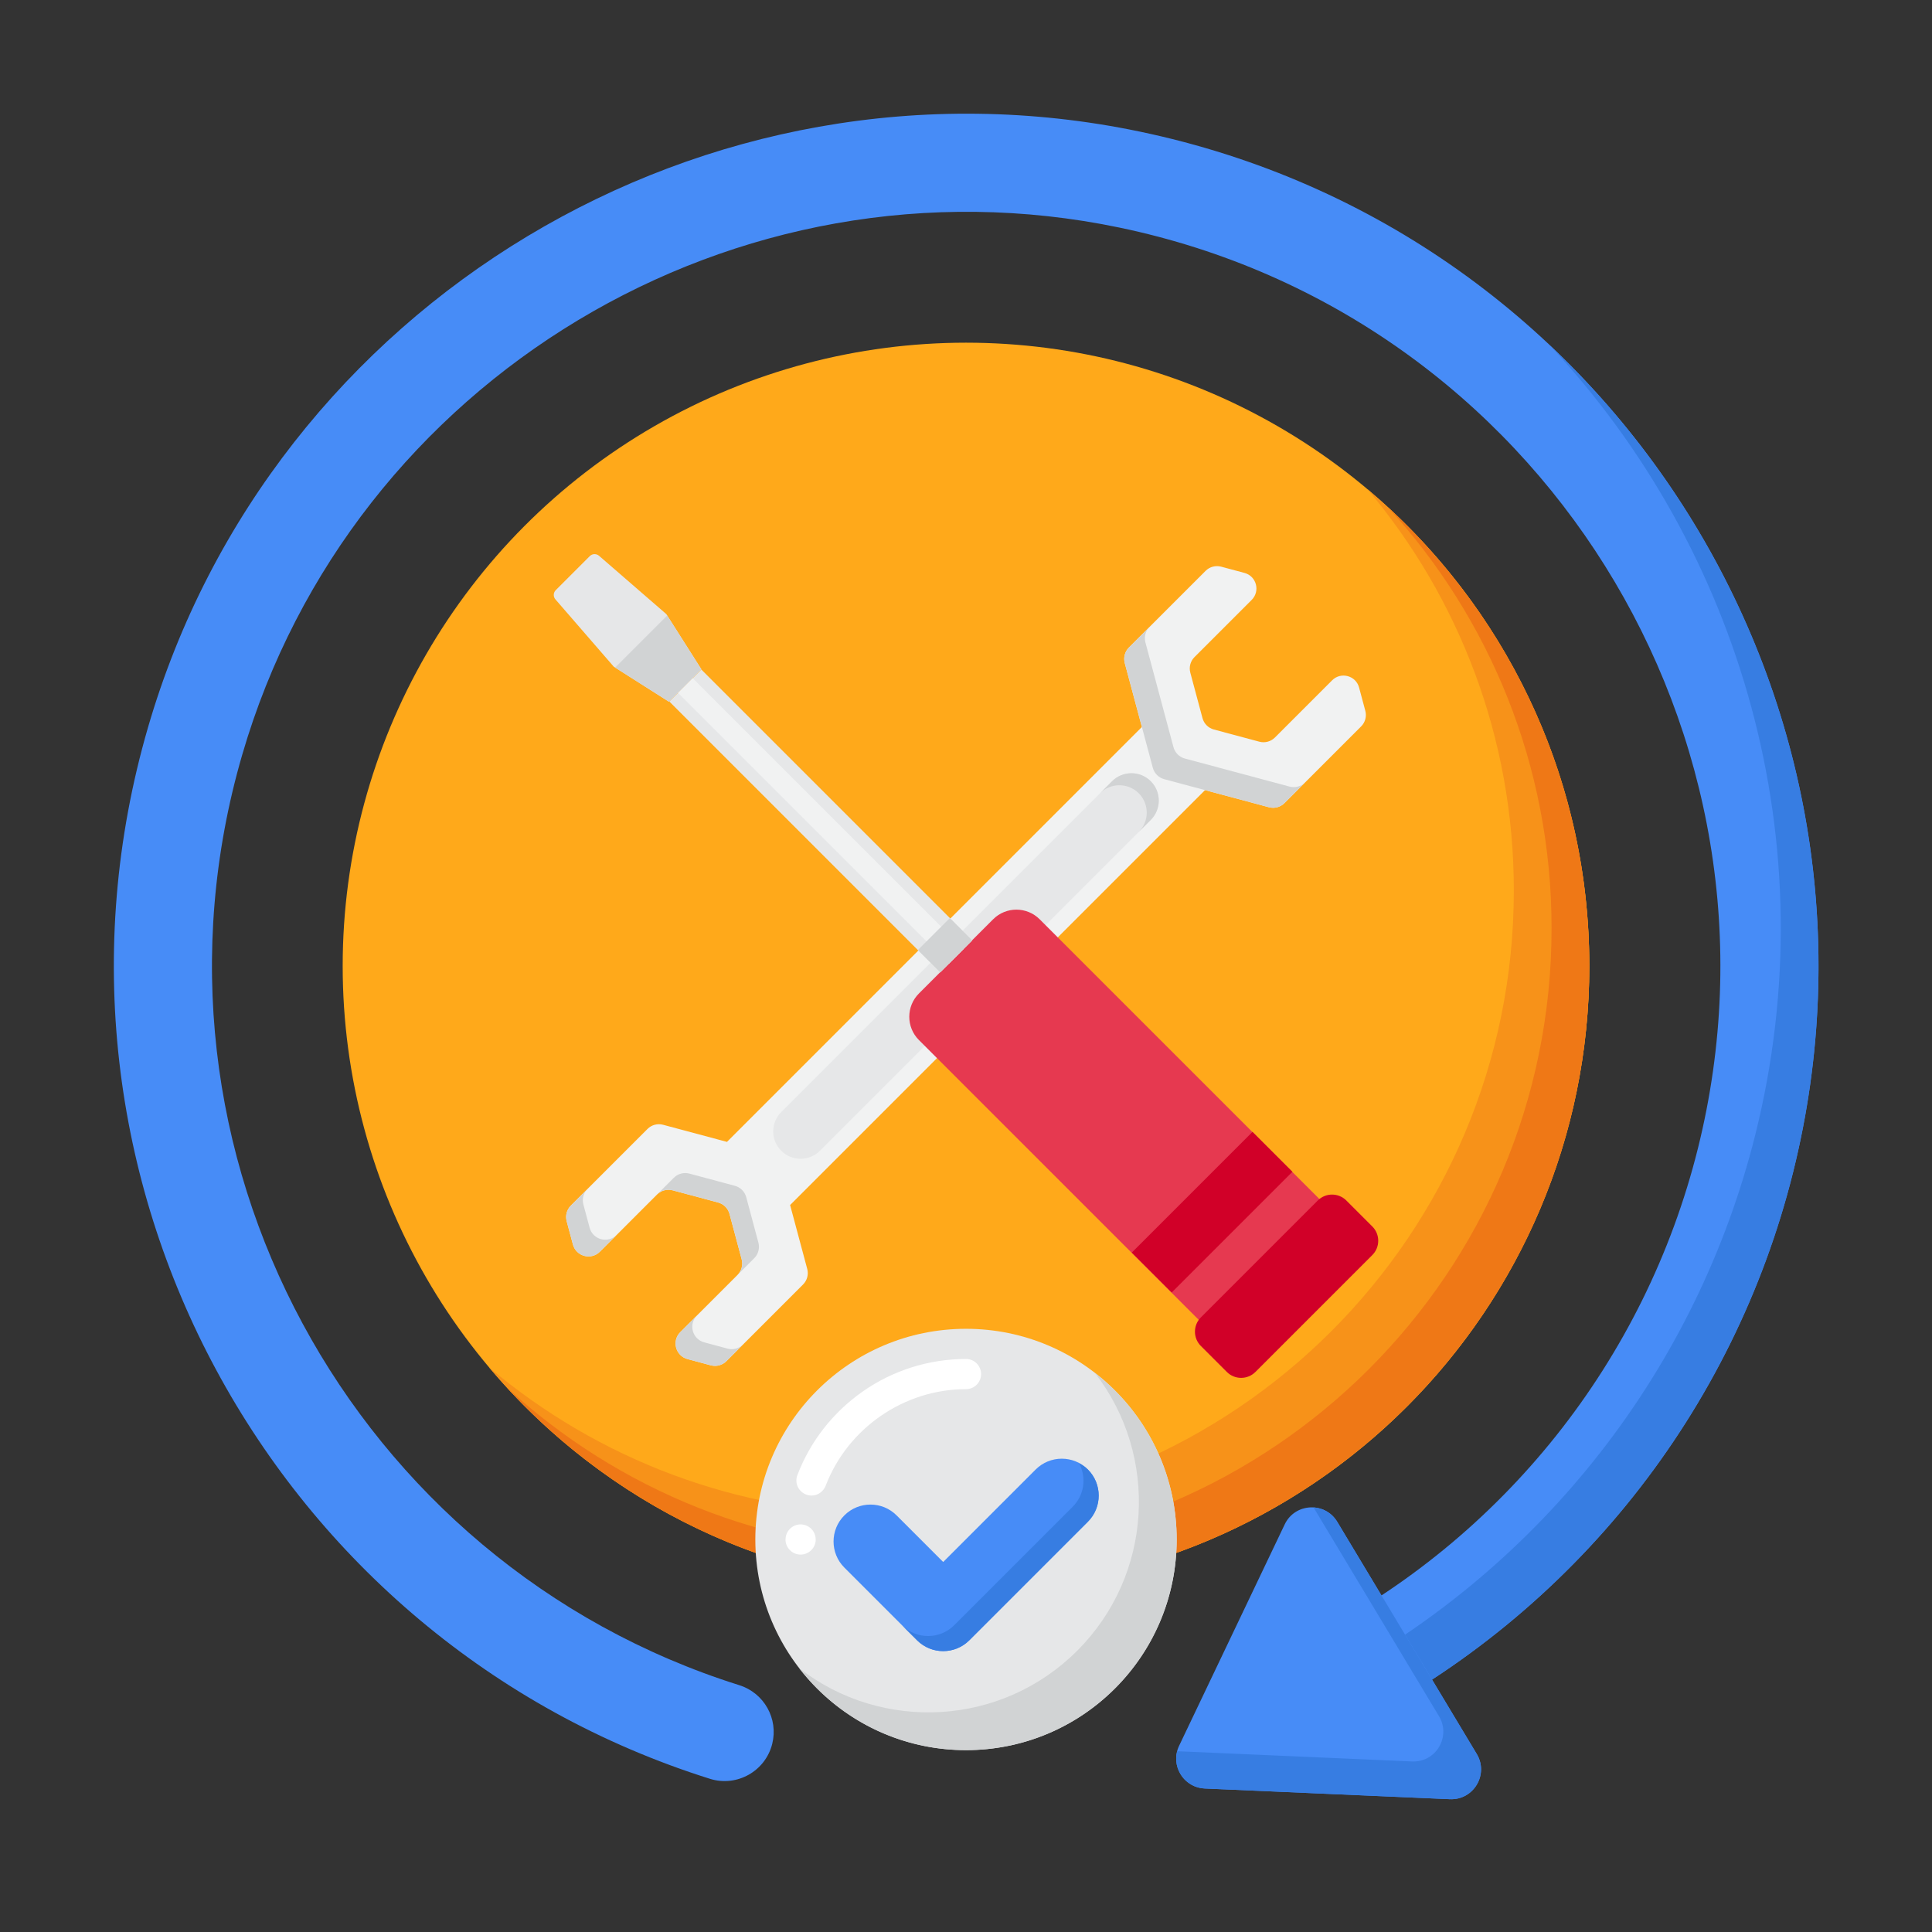 <?xml version="1.0" encoding="utf-8"?>
<!-- Generator: Adobe Illustrator 24.0.0, SVG Export Plug-In . SVG Version: 6.00 Build 0)  -->
<svg version="1.1" id="Layer_1" xmlns="http://www.w3.org/2000/svg" xmlns:xlink="http://www.w3.org/1999/xlink" x="0px" y="0px"
	 viewBox="0 0 256 256" enable-background="new 0 0 256 256" xml:space="preserve">
<rect x="0" y="0" width="256" height="256" fill="#333333" stroke="none"/>
<g>
	<g>
		<g>
			<circle fill="#FFA91A" cx="128" cy="128" r="82.593"/>
		</g>
		<g>
			<path fill="#F79219" d="M181.188,64.812c12.108,14.37,19.404,32.927,19.404,53.188c0,45.615-36.978,82.593-82.593,82.593
				c-20.262,0-38.819-7.296-53.188-19.404c15.151,17.98,37.835,29.404,63.188,29.404c45.615,0,82.593-36.978,82.593-82.593
				C210.593,102.647,199.169,79.962,181.188,64.812z"/>
		</g>
		<g>
			<path fill="#EF7816" d="M183.848,67.152c13.502,14.703,21.744,34.313,21.744,55.848c0,45.615-36.978,82.593-82.593,82.593
				c-21.535,0-41.146-8.242-55.848-21.744c15.097,16.44,36.769,26.744,60.848,26.744c45.615,0,82.593-36.978,82.593-82.593
				C210.593,103.921,200.288,82.248,183.848,67.152z"/>
		</g>
		<g>
			<g>
				<g>
					<g>
						<path fill="#F1F2F2" d="M168.14,106.963c0.737,0.198,1.523-0.013,2.062-0.553l10.158-10.158
							c0.539-0.539,0.75-1.325,0.553-2.062l-0.828-3.089c-0.425-1.588-2.41-2.119-3.572-0.957l-7.581,7.581
							c-0.539,0.539-1.326,0.75-2.062,0.553l-6.024-1.614c-0.737-0.197-1.312-0.773-1.51-1.51l-1.614-6.024
							c-0.197-0.737,0.013-1.523,0.553-2.062l7.581-7.581c1.162-1.162,0.63-3.147-0.957-3.572l-3.089-0.828
							c-0.737-0.197-1.523,0.013-2.062,0.553l-10.158,10.158c-0.539,0.539-0.75,1.326-0.553,2.062l2.269,8.468l-54.978,54.978
							l-8.468-2.269c-0.737-0.197-1.523,0.013-2.062,0.553l-10.158,10.158c-0.539,0.539-0.75,1.326-0.553,2.062l0.828,3.089
							c0.425,1.588,2.41,2.119,3.572,0.957l7.581-7.581c0.539-0.539,1.325-0.75,2.062-0.553l6.024,1.614
							c0.737,0.197,1.312,0.773,1.51,1.51l1.614,6.024c0.197,0.737-0.013,1.523-0.553,2.062l-7.581,7.581
							c-1.162,1.162-0.631,3.147,0.957,3.572l3.089,0.828c0.737,0.198,1.523-0.013,2.062-0.553l10.158-10.158
							c0.539-0.539,0.75-1.325,0.553-2.062l-2.269-8.468l54.978-54.978L168.14,106.963z"/>
					</g>
				</g>
				<g>
					<g>
						<g>
							<path fill="#D1D3D4" d="M170.877,104.227l-13.876-3.718c-0.737-0.197-1.312-0.773-1.51-1.51l-3.718-13.876
								c-0.197-0.737,0.013-1.523,0.553-2.062l-2.736,2.736c-0.539,0.539-0.75,1.326-0.553,2.062l3.718,13.876
								c0.197,0.737,0.773,1.312,1.51,1.51l13.876,3.718c0.737,0.197,1.523-0.013,2.062-0.553l2.736-2.736
								C172.4,104.214,171.614,104.424,170.877,104.227z"/>
						</g>
					</g>
					<g>
						<g>
							<g>
								<path fill="#D1D3D4" d="M78.129,162.683l-0.828-3.089c-0.197-0.737,0.013-1.523,0.553-2.062l-2.215,2.215
									c-0.539,0.539-0.75,1.326-0.553,2.062l0.828,3.089c0.425,1.588,2.41,2.119,3.572,0.957l2.215-2.215
									C80.539,164.803,78.555,164.271,78.129,162.683z"/>
							</g>
						</g>
						<g>
							<g>
								<path fill="#D1D3D4" d="M96.406,178.698l-3.089-0.828c-1.588-0.425-2.119-2.41-0.957-3.572l-2.215,2.215
									c-1.162,1.162-0.63,3.147,0.957,3.572l3.089,0.828c0.737,0.197,1.523-0.013,2.062-0.553l2.215-2.215
									C97.929,178.685,97.142,178.896,96.406,178.698z"/>
							</g>
						</g>
						<g>
							<g>
								<path fill="#D1D3D4" d="M99.94,166.718c0.539-0.539,0.75-1.326,0.553-2.062l-1.614-6.024
									c-0.197-0.737-0.773-1.312-1.51-1.51l-6.024-1.614c-0.737-0.197-1.523,0.013-2.062,0.553l-2.215,2.215
									c0.539-0.539,1.326-0.75,2.062-0.553l6.024,1.614c0.737,0.197,1.312,0.773,1.51,1.51l1.614,6.024
									c0.197,0.737-0.013,1.523-0.553,2.062L99.94,166.718z"/>
							</g>
						</g>
					</g>
				</g>
				<g>
					<g>
						<path fill="#E6E7E8" d="M103.518,152.482L103.518,152.482c1.417,1.417,3.714,1.417,5.13,0l43.834-43.834
							c1.417-1.417,1.417-3.714,0-5.13l0,0c-1.417-1.417-3.714-1.417-5.13,0l-43.834,43.834
							C102.101,148.769,102.101,151.065,103.518,152.482z"/>
					</g>
				</g>
				<g>
					<g>
						<path fill="#D1D3D4" d="M152.482,103.518c-1.417-1.417-3.713-1.417-5.13,0l-1.594,1.594c1.417-1.417,3.713-1.417,5.13,0
							c1.417,1.417,1.417,3.714,0,5.13l1.594-1.594C153.899,107.231,153.899,104.935,152.482,103.518z"/>
					</g>
				</g>
			</g>
			<g>
				<g>
					<g>
						<path fill="#E63950" d="M121.762,131.642l9.832-9.831c1.703-1.703,4.465-1.704,6.169,0l38.373,38.373
							c1.703,1.703,1.703,4.465,0,6.169l-9.832,9.831c-1.703,1.703-4.465,1.704-6.169,0l-38.373-38.373
							C120.059,136.108,120.059,133.346,121.762,131.642z"/>
					</g>
				</g>
				<g>
					<g>
						
							<rect x="149.261" y="156.883" transform="matrix(-0.707 0.707 -0.707 -0.707 387.695 160.657)" fill="#D10028" width="22.628" height="7.481"/>
					</g>
				</g>
				<g>
					<g>
						<path fill="#D10028" d="M159.122,174.56l15.486-15.486c1.047-1.047,2.744-1.047,3.791,0l3.438,3.438
							c1.047,1.047,1.047,2.744,0,3.791l-15.486,15.486c-1.047,1.047-2.744,1.047-3.791,0l-3.438-3.438
							C158.075,177.305,158.075,175.607,159.122,174.56z"/>
					</g>
				</g>
				<g>
					<g>
						<g>
							
								<rect x="105.732" y="83.397" transform="matrix(-0.707 0.707 -0.707 -0.707 262.533 108.813)" fill="#E6E7E8" width="5.998" height="50.764"/>
						</g>
					</g>
					<g>
						<g>
							
								<rect x="107.361" y="83.397" transform="matrix(-0.707 0.707 -0.707 -0.707 262.533 108.813)" fill="#F1F2F2" width="2.74" height="50.764"/>
						</g>
					</g>
					<g>
						<g>
							<path fill="#E6E7E8" d="M73.641,78.196l4.507-4.507c0.334-0.334,0.87-0.353,1.227-0.044l8.92,7.731l4.638,7.305l-4.299,4.299
								l-7.305-4.638l-7.731-8.92C73.288,79.066,73.307,78.53,73.641,78.196z"/>
						</g>
					</g>
					<g>
						<g>
							<polygon fill="#D1D3D4" points="81.51,88.458 88.633,92.981 92.932,88.681 88.41,81.558 							"/>
						</g>
					</g>
				</g>
				<g>
					<g>
						
							<rect x="122.198" y="123.15" transform="matrix(-0.707 0.707 -0.707 -0.707 302.286 125.279)" fill="#D1D3D4" width="5.998" height="4.19"/>
					</g>
				</g>
			</g>
		</g>
	</g>
	<g>
		<g>
			<g>
				<g>
					<path fill="#478CF7" d="M94.066,235.7C36.22,217.502,2.298,155.904,19.616,96.368C35.997,40.049,93.575,5.453,150.992,17.43
						c62.984,13.138,102.025,76.032,86.603,137.887c-7.908,31.717-29.157,58.433-58.298,73.297l-5.907-11.581
						c25.789-13.154,44.593-36.796,51.591-64.862c13.647-54.735-20.9-110.388-76.633-122.013
						C97.541,19.56,46.591,50.174,32.095,100.009c-15.323,52.68,14.689,107.183,65.87,123.289c3.279,1.032,5.192,4.431,4.361,7.766
						v0C101.42,234.697,97.637,236.823,94.066,235.7z"/>
				</g>
			</g>
			<g>
				<g>
					<path fill="#377DE2" d="M205.256,45.65c25.377,27.065,36.963,66.068,27.339,104.667c-7.732,31.01-28.222,57.233-56.367,72.28
						l3.07,6.018c29.141-14.864,50.39-41.58,58.298-73.297C247.83,114.268,234.072,72.768,205.256,45.65z"/>
				</g>
			</g>
			<g>
				<path fill="#478CF7" d="M195.677,232.412l-18.482-30.759c-1.625-2.704-5.605-2.513-6.963,0.334l-13.997,29.342
					c-1.221,2.559,0.567,5.533,3.399,5.657l32.479,1.417C195.264,238.541,197.302,235.116,195.677,232.412z"/>
			</g>
			<g>
				<path fill="#377DE2" d="M195.677,232.412l-18.482-30.759c-0.725-1.207-1.92-1.833-3.142-1.908l16.624,27.667
					c1.625,2.704-0.413,6.129-3.564,5.991l-31.132-1.358c-0.62,2.367,1.082,4.829,3.653,4.941l32.479,1.417
					C195.264,238.541,197.302,235.116,195.677,232.412z"/>
			</g>
		</g>
		<g>
			<g>
				<circle fill="#E6E7E8" cx="128" cy="203.988" r="27.915"/>
			</g>
			<g>
				<path fill="#D1D3D4" d="M147.739,184.249c-0.847-0.847-1.74-1.621-2.663-2.337c8.491,10.95,7.717,26.761-2.337,36.815
					s-25.865,10.828-36.815,2.337c0.716,0.923,1.489,1.816,2.337,2.663c10.902,10.901,28.576,10.901,39.478,0
					S158.641,195.151,147.739,184.249z"/>
			</g>
			<g>
				<g>
					<path fill="#478CF7" d="M124.977,218.782c-1.252,0-2.504-0.478-3.46-1.433l-9.634-9.634c-1.91-1.911-1.91-5.008,0-6.919
						c1.911-1.91,5.008-1.91,6.919,0l6.175,6.176l12.254-12.255c1.911-1.91,5.008-1.91,6.919,0c1.91,1.911,1.91,5.008,0,6.919
						l-15.714,15.714C127.481,218.305,126.229,218.782,124.977,218.782z"/>
				</g>
			</g>
			<g>
				<g>
					<polygon fill="#377DE2" points="122.977,204.972 122.977,204.972 118.802,200.796 118.801,200.795 					"/>
				</g>
				<g>
					<path fill="#377DE2" d="M144.15,194.717c-0.35-0.35-0.749-0.613-1.164-0.835c0.988,1.851,0.724,4.194-0.836,5.754
						l-15.714,15.714c-0.955,0.955-2.207,1.433-3.459,1.433s-2.504-0.478-3.459-1.433l2,2c0.955,0.955,2.207,1.433,3.459,1.433
						s2.504-0.478,3.459-1.433l15.714-15.714C146.06,199.725,146.06,196.628,144.15,194.717z"/>
				</g>
			</g>
		</g>
	</g>
	<g>
		<path fill="#FFFFFF" d="M106.08,205.99c-1.101,0-2-0.9-2-2c0-0.01,0.01-0.01,0.01-0.01c0-1.1,0.9-1.99,1.99-1.99
			c1.1,0,2,0.89,2,1.99c0,0,0.01,0,0.01,0.01C108.09,205.09,107.189,205.99,106.08,205.99z M107.53,198.17
			c-0.25,0-0.49-0.05-0.721-0.14c-1.029-0.39-1.55-1.55-1.149-2.58c1.71-4.47,4.699-8.29,8.64-11.06c4.03-2.82,8.77-4.31,13.7-4.32
			c1.1,0,2,0.9,2,2c0,1.11-0.9,2-2,2c-8.19,0-15.67,5.15-18.601,12.81C109.1,197.65,108.35,198.17,107.53,198.17z"/>
	</g>
</g>
</svg>
